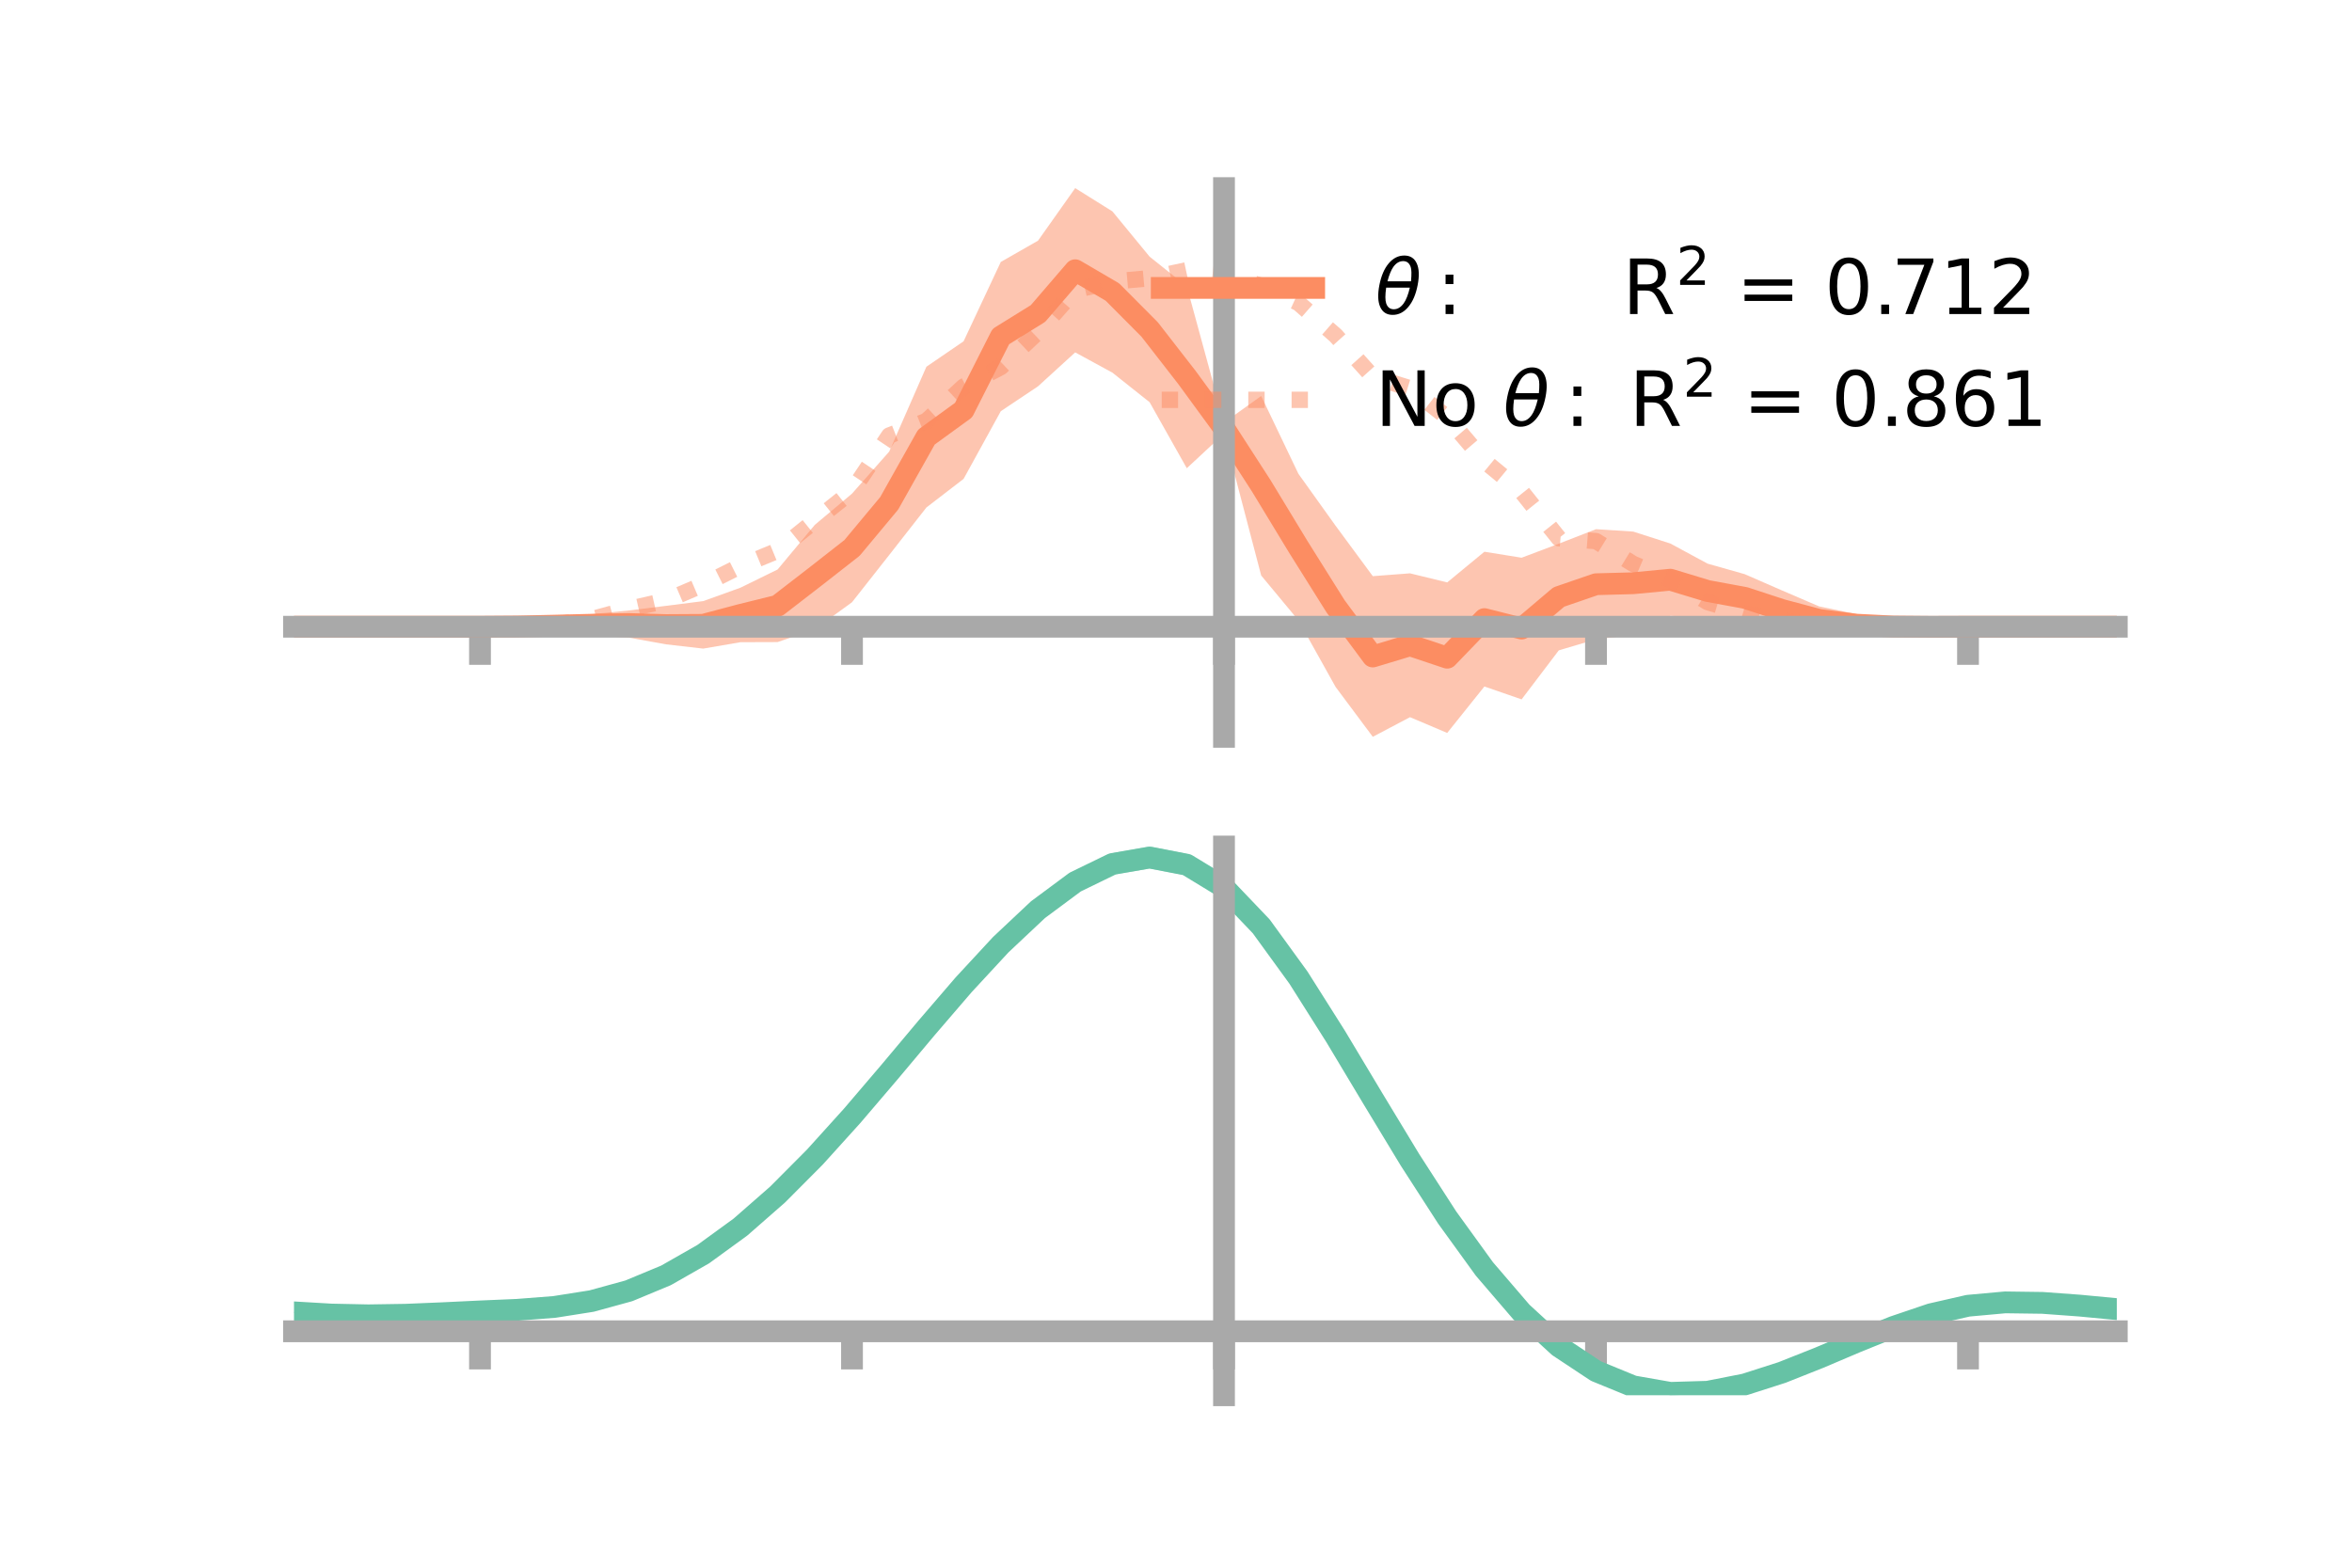 <?xml version="1.0" encoding="utf-8" standalone="no"?>
<!DOCTYPE svg PUBLIC "-//W3C//DTD SVG 1.1//EN"
  "http://www.w3.org/Graphics/SVG/1.1/DTD/svg11.dtd">
<!-- Created with matplotlib (https://matplotlib.org/) -->
<svg height="144pt" version="1.1" viewBox="0 0 216 144" width="216pt" xmlns="http://www.w3.org/2000/svg" xmlns:xlink="http://www.w3.org/1999/xlink">
 <defs>
  <style type="text/css">*{stroke-linecap:butt;stroke-linejoin:round;}</style>
 </defs>
 <g id="figure_1">
  <g id="patch_1">
   <path d="M 0 144 
L 216 144 
L 216 0 
L 0 0 
z
" style="fill:none;"/>
  </g>
  <g id="axes_1">
   <g id="patch_2">
    <path d="M 27 67.68 
L 194.4 67.68 
L 194.4 17.28 
L 27 17.28 
z
" style="fill:none;"/>
   </g>
   <g id="PolyCollection_1">
    <path clip-path="url(#p2911ac559b)" d="M 27 57.569 
L 27 57.569 
L 30.416 57.569 
L 33.833 57.569 
L 37.249 57.569 
L 40.665 57.569 
L 44.082 57.569 
L 47.498 57.397 
L 50.914 57.022 
L 54.331 56.418 
L 57.747 56.074 
L 61.163 55.65 
L 64.58 55.216 
L 67.996 53.985 
L 71.412 52.311 
L 74.829 48.211 
L 78.245 45.343 
L 81.661 41.482 
L 85.078 33.686 
L 88.494 31.349 
L 91.91 24.061 
L 95.327 22.109 
L 98.743 17.28 
L 102.159 19.416 
L 105.576 23.575 
L 108.992 26.302 
L 112.408 38.819 
L 115.824 36.371 
L 119.241 43.519 
L 122.657 48.293 
L 126.073 52.923 
L 129.49 52.664 
L 132.906 53.498 
L 136.322 50.679 
L 139.739 51.23 
L 143.155 49.94 
L 146.571 48.609 
L 149.988 48.829 
L 153.404 49.927 
L 156.82 51.774 
L 160.237 52.743 
L 163.653 54.235 
L 167.069 55.704 
L 170.486 56.407 
L 173.902 57.098 
L 177.318 57.43 
L 180.735 57.569 
L 184.151 57.569 
L 187.567 57.569 
L 190.984 57.569 
L 194.4 57.569 
L 194.4 57.569 
L 194.4 57.569 
L 190.984 57.569 
L 187.567 57.569 
L 184.151 57.569 
L 180.735 57.569 
L 177.318 57.73 
L 173.902 58.004 
L 170.486 58.354 
L 167.069 58.181 
L 163.653 57.832 
L 160.237 57.086 
L 156.82 56.797 
L 153.404 56.571 
L 149.988 58.317 
L 146.571 58.721 
L 143.155 59.739 
L 139.739 64.241 
L 136.322 63.057 
L 132.906 67.324 
L 129.49 65.876 
L 126.073 67.68 
L 122.657 63.098 
L 119.241 56.98 
L 115.824 52.864 
L 112.408 39.833 
L 108.992 43.009 
L 105.576 36.945 
L 102.159 34.23 
L 98.743 32.368 
L 95.327 35.486 
L 91.91 37.771 
L 88.494 43.987 
L 85.078 46.614 
L 81.661 50.979 
L 78.245 55.32 
L 74.829 57.799 
L 71.412 58.978 
L 67.996 58.99 
L 64.58 59.578 
L 61.163 59.185 
L 57.747 58.567 
L 54.331 58.352 
L 50.914 57.921 
L 47.498 57.695 
L 44.082 57.569 
L 40.665 57.569 
L 37.249 57.569 
L 33.833 57.569 
L 30.416 57.569 
L 27 57.569 
z
" style="fill:#fc8d62;fill-opacity:0.5;"/>
   </g>
   <g id="matplotlib.axis_1">
    <g id="xtick_1">
     <g id="line2d_1">
      <defs>
       <path d="M 0 0 
L 0 3.5 
" id="mc17ec8d3a7" style="stroke:#a9a9a9;stroke-width:2;"/>
      </defs>
      <g>
       <use style="fill:#a9a9a9;stroke:#a9a9a9;stroke-width:2;" x="44.082" xlink:href="#mc17ec8d3a7" y="57.569"/>
      </g>
     </g>
    </g>
    <g id="xtick_2">
     <g id="line2d_2">
      <g>
       <use style="fill:#a9a9a9;stroke:#a9a9a9;stroke-width:2;" x="78.245" xlink:href="#mc17ec8d3a7" y="57.569"/>
      </g>
     </g>
    </g>
    <g id="xtick_3">
     <g id="line2d_3">
      <g>
       <use style="fill:#a9a9a9;stroke:#a9a9a9;stroke-width:2;" x="112.408" xlink:href="#mc17ec8d3a7" y="57.569"/>
      </g>
     </g>
    </g>
    <g id="xtick_4">
     <g id="line2d_4">
      <g>
       <use style="fill:#a9a9a9;stroke:#a9a9a9;stroke-width:2;" x="146.571" xlink:href="#mc17ec8d3a7" y="57.569"/>
      </g>
     </g>
    </g>
    <g id="xtick_5">
     <g id="line2d_5">
      <g>
       <use style="fill:#a9a9a9;stroke:#a9a9a9;stroke-width:2;" x="180.735" xlink:href="#mc17ec8d3a7" y="57.569"/>
      </g>
     </g>
    </g>
   </g>
   <g id="matplotlib.axis_2"/>
   <g id="line2d_6">
    <path clip-path="url(#p2911ac559b)" d="M 27 57.569 
L 30.416 57.569 
L 33.833 57.569 
L 37.249 57.569 
L 40.665 57.569 
L 44.082 57.569 
L 47.498 57.546 
L 50.914 57.471 
L 54.331 57.385 
L 57.747 57.32 
L 61.163 57.418 
L 64.58 57.397 
L 67.996 56.488 
L 71.412 55.645 
L 74.829 53.005 
L 78.245 50.331 
L 81.661 46.231 
L 85.078 40.15 
L 88.494 37.668 
L 91.91 30.916 
L 95.327 28.797 
L 98.743 24.824 
L 102.159 26.823 
L 105.576 30.26 
L 108.992 34.655 
L 112.408 39.326 
L 115.824 44.617 
L 119.241 50.249 
L 122.657 55.696 
L 126.073 60.302 
L 129.49 59.27 
L 132.906 60.411 
L 136.322 56.868 
L 139.739 57.735 
L 143.155 54.839 
L 146.571 53.665 
L 149.988 53.573 
L 153.404 53.249 
L 156.82 54.286 
L 160.237 54.915 
L 163.653 56.034 
L 167.069 56.942 
L 170.486 57.38 
L 173.902 57.551 
L 177.318 57.58 
L 180.735 57.569 
L 184.151 57.569 
L 187.567 57.569 
L 190.984 57.569 
L 194.4 57.569 
" style="fill:none;stroke:#fc8d62;stroke-linecap:square;stroke-width:2;"/>
   </g>
   <g id="line2d_7">
    <path clip-path="url(#p2911ac559b)" d="M 27 57.569 
L 30.416 57.569 
L 33.833 57.569 
L 37.249 57.569 
L 40.665 57.569 
L 44.082 57.569 
L 47.498 57.5 
L 50.914 57.381 
L 54.331 56.881 
L 57.747 55.943 
L 61.163 55.161 
L 64.58 53.705 
L 67.996 51.998 
L 71.412 50.59 
L 74.829 47.84 
L 78.245 45.113 
L 81.661 40.006 
L 85.078 38.665 
L 88.494 35.512 
L 91.91 33.722 
L 95.327 30.498 
L 98.743 26.644 
L 102.159 25.863 
L 105.576 25.557 
L 108.992 24.824 
L 112.408 25.223 
L 115.824 26.252 
L 119.241 27.823 
L 122.657 30.814 
L 126.073 34.613 
L 129.49 35.664 
L 132.906 38.335 
L 136.322 42.348 
L 139.739 45.164 
L 143.155 49.437 
L 146.571 49.705 
L 149.988 51.797 
L 153.404 53.255 
L 156.82 55.305 
L 160.237 56.335 
L 163.653 56.958 
L 167.069 57.631 
L 170.486 57.59 
L 173.902 57.557 
L 177.318 57.612 
L 180.735 57.569 
L 184.151 57.569 
L 187.567 57.569 
L 190.984 57.569 
L 194.4 57.569 
" style="fill:none;stroke:#fc8d62;stroke-dasharray:1.5,2.475;stroke-dashoffset:0;stroke-opacity:0.5;stroke-width:1.5;"/>
   </g>
   <g id="patch_3">
    <path d="M 112.408 67.68 
L 112.408 17.28 
" style="fill:none;stroke:#a9a9a9;stroke-linecap:square;stroke-linejoin:miter;stroke-width:2;"/>
   </g>
   <g id="patch_4">
    <path d="M 194.4 67.68 
L 194.4 17.28 
" style="fill:none;"/>
   </g>
   <g id="patch_5">
    <path d="M 27 57.569 
L 194.4 57.569 
" style="fill:none;stroke:#a9a9a9;stroke-linecap:square;stroke-linejoin:miter;stroke-width:2;"/>
   </g>
   <g id="patch_6">
    <path d="M 27 17.28 
L 194.4 17.28 
" style="fill:none;"/>
   </g>
   <g id="legend_1">
    <g id="line2d_8">
     <path d="M 106.69 26.449 
L 120.69 26.449 
" style="fill:none;stroke:#fc8d62;stroke-linecap:square;stroke-width:2;"/>
    </g>
    <g id="line2d_9"/>
    <g id="text_1">
     <!-- $\theta:$      R$^{2}$ = 0.712 -->
     <g transform="translate(126.29 28.899)scale(0.07 -0.07)">
      <defs>
       <path d="M 45.516 34.672 
L 14.453 34.672 
Q 12.359 20.062 14.5 13.875 
Q 17.188 6.25 24.469 6.25 
Q 31.781 6.25 37.359 13.922 
Q 42.234 20.656 45.516 34.672 
z
M 47.016 42.969 
Q 48.344 56.844 46.625 61.719 
Q 43.953 69.438 36.766 69.438 
Q 29.297 69.438 23.828 61.812 
Q 19.531 55.672 16.156 42.969 
z
M 38.188 76.766 
Q 49.906 76.766 54.594 66.406 
Q 59.281 56.109 55.719 37.844 
Q 52.203 19.625 43.453 9.281 
Q 34.766 -1.125 23.047 -1.125 
Q 11.281 -1.125 6.641 9.281 
Q 2 19.625 5.516 37.844 
Q 9.078 56.109 17.719 66.406 
Q 26.422 76.766 38.188 76.766 
z
" id="DejaVuSans-Oblique-952"/>
       <path d="M 11.719 12.406 
L 22.016 12.406 
L 22.016 0 
L 11.719 0 
z
M 11.719 51.703 
L 22.016 51.703 
L 22.016 39.312 
L 11.719 39.312 
z
" id="DejaVuSans-58"/>
       <path id="DejaVuSans-32"/>
       <path d="M 44.391 34.188 
Q 47.562 33.109 50.562 29.594 
Q 53.562 26.078 56.594 19.922 
L 66.609 0 
L 56 0 
L 46.688 18.703 
Q 43.062 26.031 39.672 28.422 
Q 36.281 30.812 30.422 30.812 
L 19.672 30.812 
L 19.672 0 
L 9.812 0 
L 9.812 72.906 
L 32.078 72.906 
Q 44.578 72.906 50.734 67.672 
Q 56.891 62.453 56.891 51.906 
Q 56.891 45.016 53.688 40.469 
Q 50.484 35.938 44.391 34.188 
z
M 19.672 64.797 
L 19.672 38.922 
L 32.078 38.922 
Q 39.203 38.922 42.844 42.219 
Q 46.484 45.516 46.484 51.906 
Q 46.484 58.297 42.844 61.547 
Q 39.203 64.797 32.078 64.797 
z
" id="DejaVuSans-82"/>
       <path d="M 19.188 8.297 
L 53.609 8.297 
L 53.609 0 
L 7.328 0 
L 7.328 8.297 
Q 12.938 14.109 22.625 23.891 
Q 32.328 33.688 34.812 36.531 
Q 39.547 41.844 41.422 45.531 
Q 43.312 49.219 43.312 52.781 
Q 43.312 58.594 39.234 62.25 
Q 35.156 65.922 28.609 65.922 
Q 23.969 65.922 18.812 64.312 
Q 13.672 62.703 7.812 59.422 
L 7.812 69.391 
Q 13.766 71.781 18.938 73 
Q 24.125 74.219 28.422 74.219 
Q 39.75 74.219 46.484 68.547 
Q 53.219 62.891 53.219 53.422 
Q 53.219 48.922 51.531 44.891 
Q 49.859 40.875 45.406 35.406 
Q 44.188 33.984 37.641 27.219 
Q 31.109 20.453 19.188 8.297 
z
" id="DejaVuSans-50"/>
       <path d="M 10.594 45.406 
L 73.188 45.406 
L 73.188 37.203 
L 10.594 37.203 
z
M 10.594 25.484 
L 73.188 25.484 
L 73.188 17.188 
L 10.594 17.188 
z
" id="DejaVuSans-61"/>
       <path d="M 31.781 66.406 
Q 24.172 66.406 20.328 58.906 
Q 16.5 51.422 16.5 36.375 
Q 16.5 21.391 20.328 13.891 
Q 24.172 6.391 31.781 6.391 
Q 39.453 6.391 43.281 13.891 
Q 47.125 21.391 47.125 36.375 
Q 47.125 51.422 43.281 58.906 
Q 39.453 66.406 31.781 66.406 
z
M 31.781 74.219 
Q 44.047 74.219 50.516 64.516 
Q 56.984 54.828 56.984 36.375 
Q 56.984 17.969 50.516 8.266 
Q 44.047 -1.422 31.781 -1.422 
Q 19.531 -1.422 13.062 8.266 
Q 6.594 17.969 6.594 36.375 
Q 6.594 54.828 13.062 64.516 
Q 19.531 74.219 31.781 74.219 
z
" id="DejaVuSans-48"/>
       <path d="M 10.688 12.406 
L 21 12.406 
L 21 0 
L 10.688 0 
z
" id="DejaVuSans-46"/>
       <path d="M 8.203 72.906 
L 55.078 72.906 
L 55.078 68.703 
L 28.609 0 
L 18.312 0 
L 43.219 64.594 
L 8.203 64.594 
z
" id="DejaVuSans-55"/>
       <path d="M 12.406 8.297 
L 28.516 8.297 
L 28.516 63.922 
L 10.984 60.406 
L 10.984 69.391 
L 28.422 72.906 
L 38.281 72.906 
L 38.281 8.297 
L 54.391 8.297 
L 54.391 0 
L 12.406 0 
z
" id="DejaVuSans-49"/>
      </defs>
      <use transform="translate(0 0.766)" xlink:href="#DejaVuSans-Oblique-952"/>
      <use transform="translate(80.664 0.766)" xlink:href="#DejaVuSans-58"/>
      <use transform="translate(133.838 0.766)" xlink:href="#DejaVuSans-32"/>
      <use transform="translate(165.625 0.766)" xlink:href="#DejaVuSans-32"/>
      <use transform="translate(197.412 0.766)" xlink:href="#DejaVuSans-32"/>
      <use transform="translate(229.199 0.766)" xlink:href="#DejaVuSans-32"/>
      <use transform="translate(260.986 0.766)" xlink:href="#DejaVuSans-32"/>
      <use transform="translate(292.773 0.766)" xlink:href="#DejaVuSans-32"/>
      <use transform="translate(324.561 0.766)" xlink:href="#DejaVuSans-82"/>
      <use transform="translate(395 39.047)scale(0.7)" xlink:href="#DejaVuSans-50"/>
      <use transform="translate(442.271 0.766)" xlink:href="#DejaVuSans-32"/>
      <use transform="translate(474.058 0.766)" xlink:href="#DejaVuSans-61"/>
      <use transform="translate(557.847 0.766)" xlink:href="#DejaVuSans-32"/>
      <use transform="translate(589.634 0.766)" xlink:href="#DejaVuSans-48"/>
      <use transform="translate(653.257 0.766)" xlink:href="#DejaVuSans-46"/>
      <use transform="translate(677.294 0.766)" xlink:href="#DejaVuSans-55"/>
      <use transform="translate(740.917 0.766)" xlink:href="#DejaVuSans-49"/>
      <use transform="translate(804.54 0.766)" xlink:href="#DejaVuSans-50"/>
     </g>
    </g>
    <g id="line2d_10">
     <path d="M 106.69 36.724 
L 120.69 36.724 
" style="fill:none;stroke:#fc8d62;stroke-dasharray:1.5,2.475;stroke-dashoffset:0;stroke-opacity:0.5;stroke-width:1.5;"/>
    </g>
    <g id="line2d_11"/>
    <g id="text_2">
     <!-- No $\theta:$ R$^{2}$ = 0.861 -->
     <g transform="translate(126.29 39.174)scale(0.07 -0.07)">
      <defs>
       <path d="M 9.812 72.906 
L 23.094 72.906 
L 55.422 11.922 
L 55.422 72.906 
L 64.984 72.906 
L 64.984 0 
L 51.703 0 
L 19.391 60.984 
L 19.391 0 
L 9.812 0 
z
" id="DejaVuSans-78"/>
       <path d="M 30.609 48.391 
Q 23.391 48.391 19.188 42.75 
Q 14.984 37.109 14.984 27.297 
Q 14.984 17.484 19.156 11.844 
Q 23.344 6.203 30.609 6.203 
Q 37.797 6.203 41.984 11.859 
Q 46.188 17.531 46.188 27.297 
Q 46.188 37.016 41.984 42.703 
Q 37.797 48.391 30.609 48.391 
z
M 30.609 56 
Q 42.328 56 49.016 48.375 
Q 55.719 40.766 55.719 27.297 
Q 55.719 13.875 49.016 6.219 
Q 42.328 -1.422 30.609 -1.422 
Q 18.844 -1.422 12.172 6.219 
Q 5.516 13.875 5.516 27.297 
Q 5.516 40.766 12.172 48.375 
Q 18.844 56 30.609 56 
z
" id="DejaVuSans-111"/>
       <path d="M 31.781 34.625 
Q 24.75 34.625 20.719 30.859 
Q 16.703 27.094 16.703 20.516 
Q 16.703 13.922 20.719 10.156 
Q 24.75 6.391 31.781 6.391 
Q 38.812 6.391 42.859 10.172 
Q 46.922 13.969 46.922 20.516 
Q 46.922 27.094 42.891 30.859 
Q 38.875 34.625 31.781 34.625 
z
M 21.922 38.812 
Q 15.578 40.375 12.031 44.719 
Q 8.5 49.078 8.5 55.328 
Q 8.5 64.062 14.719 69.141 
Q 20.953 74.219 31.781 74.219 
Q 42.672 74.219 48.875 69.141 
Q 55.078 64.062 55.078 55.328 
Q 55.078 49.078 51.531 44.719 
Q 48 40.375 41.703 38.812 
Q 48.828 37.156 52.797 32.312 
Q 56.781 27.484 56.781 20.516 
Q 56.781 9.906 50.312 4.234 
Q 43.844 -1.422 31.781 -1.422 
Q 19.734 -1.422 13.25 4.234 
Q 6.781 9.906 6.781 20.516 
Q 6.781 27.484 10.781 32.312 
Q 14.797 37.156 21.922 38.812 
z
M 18.312 54.391 
Q 18.312 48.734 21.844 45.562 
Q 25.391 42.391 31.781 42.391 
Q 38.141 42.391 41.719 45.562 
Q 45.312 48.734 45.312 54.391 
Q 45.312 60.062 41.719 63.234 
Q 38.141 66.406 31.781 66.406 
Q 25.391 66.406 21.844 63.234 
Q 18.312 60.062 18.312 54.391 
z
" id="DejaVuSans-56"/>
       <path d="M 33.016 40.375 
Q 26.375 40.375 22.484 35.828 
Q 18.609 31.297 18.609 23.391 
Q 18.609 15.531 22.484 10.953 
Q 26.375 6.391 33.016 6.391 
Q 39.656 6.391 43.531 10.953 
Q 47.406 15.531 47.406 23.391 
Q 47.406 31.297 43.531 35.828 
Q 39.656 40.375 33.016 40.375 
z
M 52.594 71.297 
L 52.594 62.312 
Q 48.875 64.062 45.094 64.984 
Q 41.312 65.922 37.594 65.922 
Q 27.828 65.922 22.672 59.328 
Q 17.531 52.734 16.797 39.406 
Q 19.672 43.656 24.016 45.922 
Q 28.375 48.188 33.594 48.188 
Q 44.578 48.188 50.953 41.516 
Q 57.328 34.859 57.328 23.391 
Q 57.328 12.156 50.688 5.359 
Q 44.047 -1.422 33.016 -1.422 
Q 20.359 -1.422 13.672 8.266 
Q 6.984 17.969 6.984 36.375 
Q 6.984 53.656 15.188 63.938 
Q 23.391 74.219 37.203 74.219 
Q 40.922 74.219 44.703 73.484 
Q 48.484 72.75 52.594 71.297 
z
" id="DejaVuSans-54"/>
      </defs>
      <use transform="translate(0 0.766)" xlink:href="#DejaVuSans-78"/>
      <use transform="translate(74.805 0.766)" xlink:href="#DejaVuSans-111"/>
      <use transform="translate(135.986 0.766)" xlink:href="#DejaVuSans-32"/>
      <use transform="translate(167.773 0.766)" xlink:href="#DejaVuSans-Oblique-952"/>
      <use transform="translate(248.438 0.766)" xlink:href="#DejaVuSans-58"/>
      <use transform="translate(301.611 0.766)" xlink:href="#DejaVuSans-32"/>
      <use transform="translate(333.398 0.766)" xlink:href="#DejaVuSans-82"/>
      <use transform="translate(403.838 39.047)scale(0.7)" xlink:href="#DejaVuSans-50"/>
      <use transform="translate(451.108 0.766)" xlink:href="#DejaVuSans-32"/>
      <use transform="translate(482.896 0.766)" xlink:href="#DejaVuSans-61"/>
      <use transform="translate(566.685 0.766)" xlink:href="#DejaVuSans-32"/>
      <use transform="translate(598.472 0.766)" xlink:href="#DejaVuSans-48"/>
      <use transform="translate(662.095 0.766)" xlink:href="#DejaVuSans-46"/>
      <use transform="translate(691.257 0.766)" xlink:href="#DejaVuSans-56"/>
      <use transform="translate(754.88 0.766)" xlink:href="#DejaVuSans-54"/>
      <use transform="translate(818.503 0.766)" xlink:href="#DejaVuSans-49"/>
     </g>
    </g>
   </g>
  </g>
  <g id="axes_2">
   <g id="patch_7">
    <path d="M 27 128.16 
L 194.4 128.16 
L 194.4 77.76 
L 27 77.76 
z
" style="fill:none;"/>
   </g>
   <g id="PolyCollection_2">
    <path clip-path="url(#pcaf81191de)" d="M 27 120.586 
L 27 120.507 
L 30.416 120.717 
L 33.833 120.791 
L 37.249 120.731 
L 40.665 120.579 
L 44.082 120.406 
L 47.498 120.253 
L 50.914 119.983 
L 54.331 119.437 
L 57.747 118.488 
L 61.163 117.044 
L 64.58 115.055 
L 67.996 112.511 
L 71.412 109.445 
L 74.829 105.923 
L 78.245 102.047 
L 81.661 97.945 
L 85.078 93.773 
L 88.494 89.704 
L 91.91 85.929 
L 95.327 82.646 
L 98.743 80.057 
L 102.159 78.363 
L 105.576 77.76 
L 108.992 78.432 
L 112.408 80.547 
L 115.824 84.182 
L 119.241 88.961 
L 122.657 94.451 
L 126.073 100.244 
L 129.49 105.985 
L 132.906 111.375 
L 136.322 116.178 
L 139.739 120.227 
L 143.155 123.416 
L 146.571 125.707 
L 149.988 127.119 
L 153.404 127.723 
L 156.82 127.628 
L 160.237 126.966 
L 163.653 125.89 
L 167.069 124.559 
L 170.486 123.134 
L 173.902 121.775 
L 177.318 120.633 
L 180.735 119.858 
L 184.151 119.549 
L 187.567 119.6 
L 190.984 119.86 
L 194.4 120.197 
L 194.4 120.303 
L 194.4 120.303 
L 190.984 119.991 
L 187.567 119.75 
L 184.151 119.709 
L 180.735 120.023 
L 177.318 120.809 
L 173.902 121.983 
L 170.486 123.391 
L 167.069 124.871 
L 163.653 126.252 
L 160.237 127.367 
L 156.82 128.052 
L 153.404 128.16 
L 149.988 127.566 
L 146.571 126.178 
L 143.155 123.944 
L 139.739 120.852 
L 136.322 116.94 
L 132.906 112.303 
L 129.49 107.099 
L 126.073 101.549 
L 122.657 95.942 
L 119.241 90.624 
L 115.824 85.99 
L 112.408 82.466 
L 108.992 80.421 
L 105.576 79.773 
L 102.159 80.356 
L 98.743 81.985 
L 95.327 84.468 
L 91.91 87.611 
L 88.494 91.218 
L 85.078 95.098 
L 81.661 99.071 
L 78.245 102.972 
L 74.829 106.656 
L 71.412 110.003 
L 67.996 112.92 
L 64.58 115.347 
L 61.163 117.256 
L 57.747 118.654 
L 54.331 119.581 
L 50.914 120.115 
L 47.498 120.374 
L 44.082 120.514 
L 40.665 120.67 
L 37.249 120.802 
L 33.833 120.848 
L 30.416 120.777 
L 27 120.586 
z
" style="fill:#66c2a5;fill-opacity:0.5;"/>
   </g>
   <g id="matplotlib.axis_3">
    <g id="xtick_6">
     <g id="line2d_12">
      <g>
       <use style="fill:#a9a9a9;stroke:#a9a9a9;stroke-width:2;" x="44.082" xlink:href="#mc17ec8d3a7" y="122.285"/>
      </g>
     </g>
    </g>
    <g id="xtick_7">
     <g id="line2d_13">
      <g>
       <use style="fill:#a9a9a9;stroke:#a9a9a9;stroke-width:2;" x="78.245" xlink:href="#mc17ec8d3a7" y="122.285"/>
      </g>
     </g>
    </g>
    <g id="xtick_8">
     <g id="line2d_14">
      <g>
       <use style="fill:#a9a9a9;stroke:#a9a9a9;stroke-width:2;" x="112.408" xlink:href="#mc17ec8d3a7" y="122.285"/>
      </g>
     </g>
    </g>
    <g id="xtick_9">
     <g id="line2d_15">
      <g>
       <use style="fill:#a9a9a9;stroke:#a9a9a9;stroke-width:2;" x="146.571" xlink:href="#mc17ec8d3a7" y="122.285"/>
      </g>
     </g>
    </g>
    <g id="xtick_10">
     <g id="line2d_16">
      <g>
       <use style="fill:#a9a9a9;stroke:#a9a9a9;stroke-width:2;" x="180.735" xlink:href="#mc17ec8d3a7" y="122.285"/>
      </g>
     </g>
    </g>
   </g>
   <g id="matplotlib.axis_4"/>
   <g id="line2d_17">
    <path clip-path="url(#pcaf81191de)" d="M 27 120.547 
L 30.416 120.747 
L 33.833 120.819 
L 37.249 120.766 
L 40.665 120.624 
L 44.082 120.46 
L 47.498 120.314 
L 50.914 120.049 
L 54.331 119.509 
L 57.747 118.571 
L 61.163 117.15 
L 64.58 115.201 
L 67.996 112.716 
L 71.412 109.724 
L 74.829 106.29 
L 78.245 102.51 
L 81.661 98.508 
L 85.078 94.435 
L 88.494 90.461 
L 91.91 86.77 
L 95.327 83.557 
L 98.743 81.021 
L 102.159 79.36 
L 105.576 78.767 
L 108.992 79.427 
L 112.408 81.506 
L 115.824 85.086 
L 119.241 89.792 
L 122.657 95.196 
L 126.073 100.897 
L 129.49 106.542 
L 132.906 111.839 
L 136.322 116.559 
L 139.739 120.539 
L 143.155 123.68 
L 146.571 125.943 
L 149.988 127.343 
L 153.404 127.942 
L 156.82 127.84 
L 160.237 127.167 
L 163.653 126.071 
L 167.069 124.715 
L 170.486 123.263 
L 173.902 121.879 
L 177.318 120.721 
L 180.735 119.94 
L 184.151 119.629 
L 187.567 119.675 
L 190.984 119.926 
L 194.4 120.25 
" style="fill:none;stroke:#66c2a5;stroke-linecap:square;stroke-width:2;"/>
   </g>
   <g id="patch_8">
    <path d="M 112.408 128.16 
L 112.408 77.76 
" style="fill:none;stroke:#a9a9a9;stroke-linecap:square;stroke-linejoin:miter;stroke-width:2;"/>
   </g>
   <g id="patch_9">
    <path d="M 194.4 128.16 
L 194.4 77.76 
" style="fill:none;"/>
   </g>
   <g id="patch_10">
    <path d="M 27 122.285 
L 194.4 122.285 
" style="fill:none;stroke:#a9a9a9;stroke-linecap:square;stroke-linejoin:miter;stroke-width:2;"/>
   </g>
   <g id="patch_11">
    <path d="M 27 77.76 
L 194.4 77.76 
" style="fill:none;"/>
   </g>
  </g>
 </g>
 <defs>
  <clipPath id="p2911ac559b">
   <rect height="50.4" width="167.4" x="27" y="17.28"/>
  </clipPath>
  <clipPath id="pcaf81191de">
   <rect height="50.4" width="167.4" x="27" y="77.76"/>
  </clipPath>
 </defs>
</svg>
